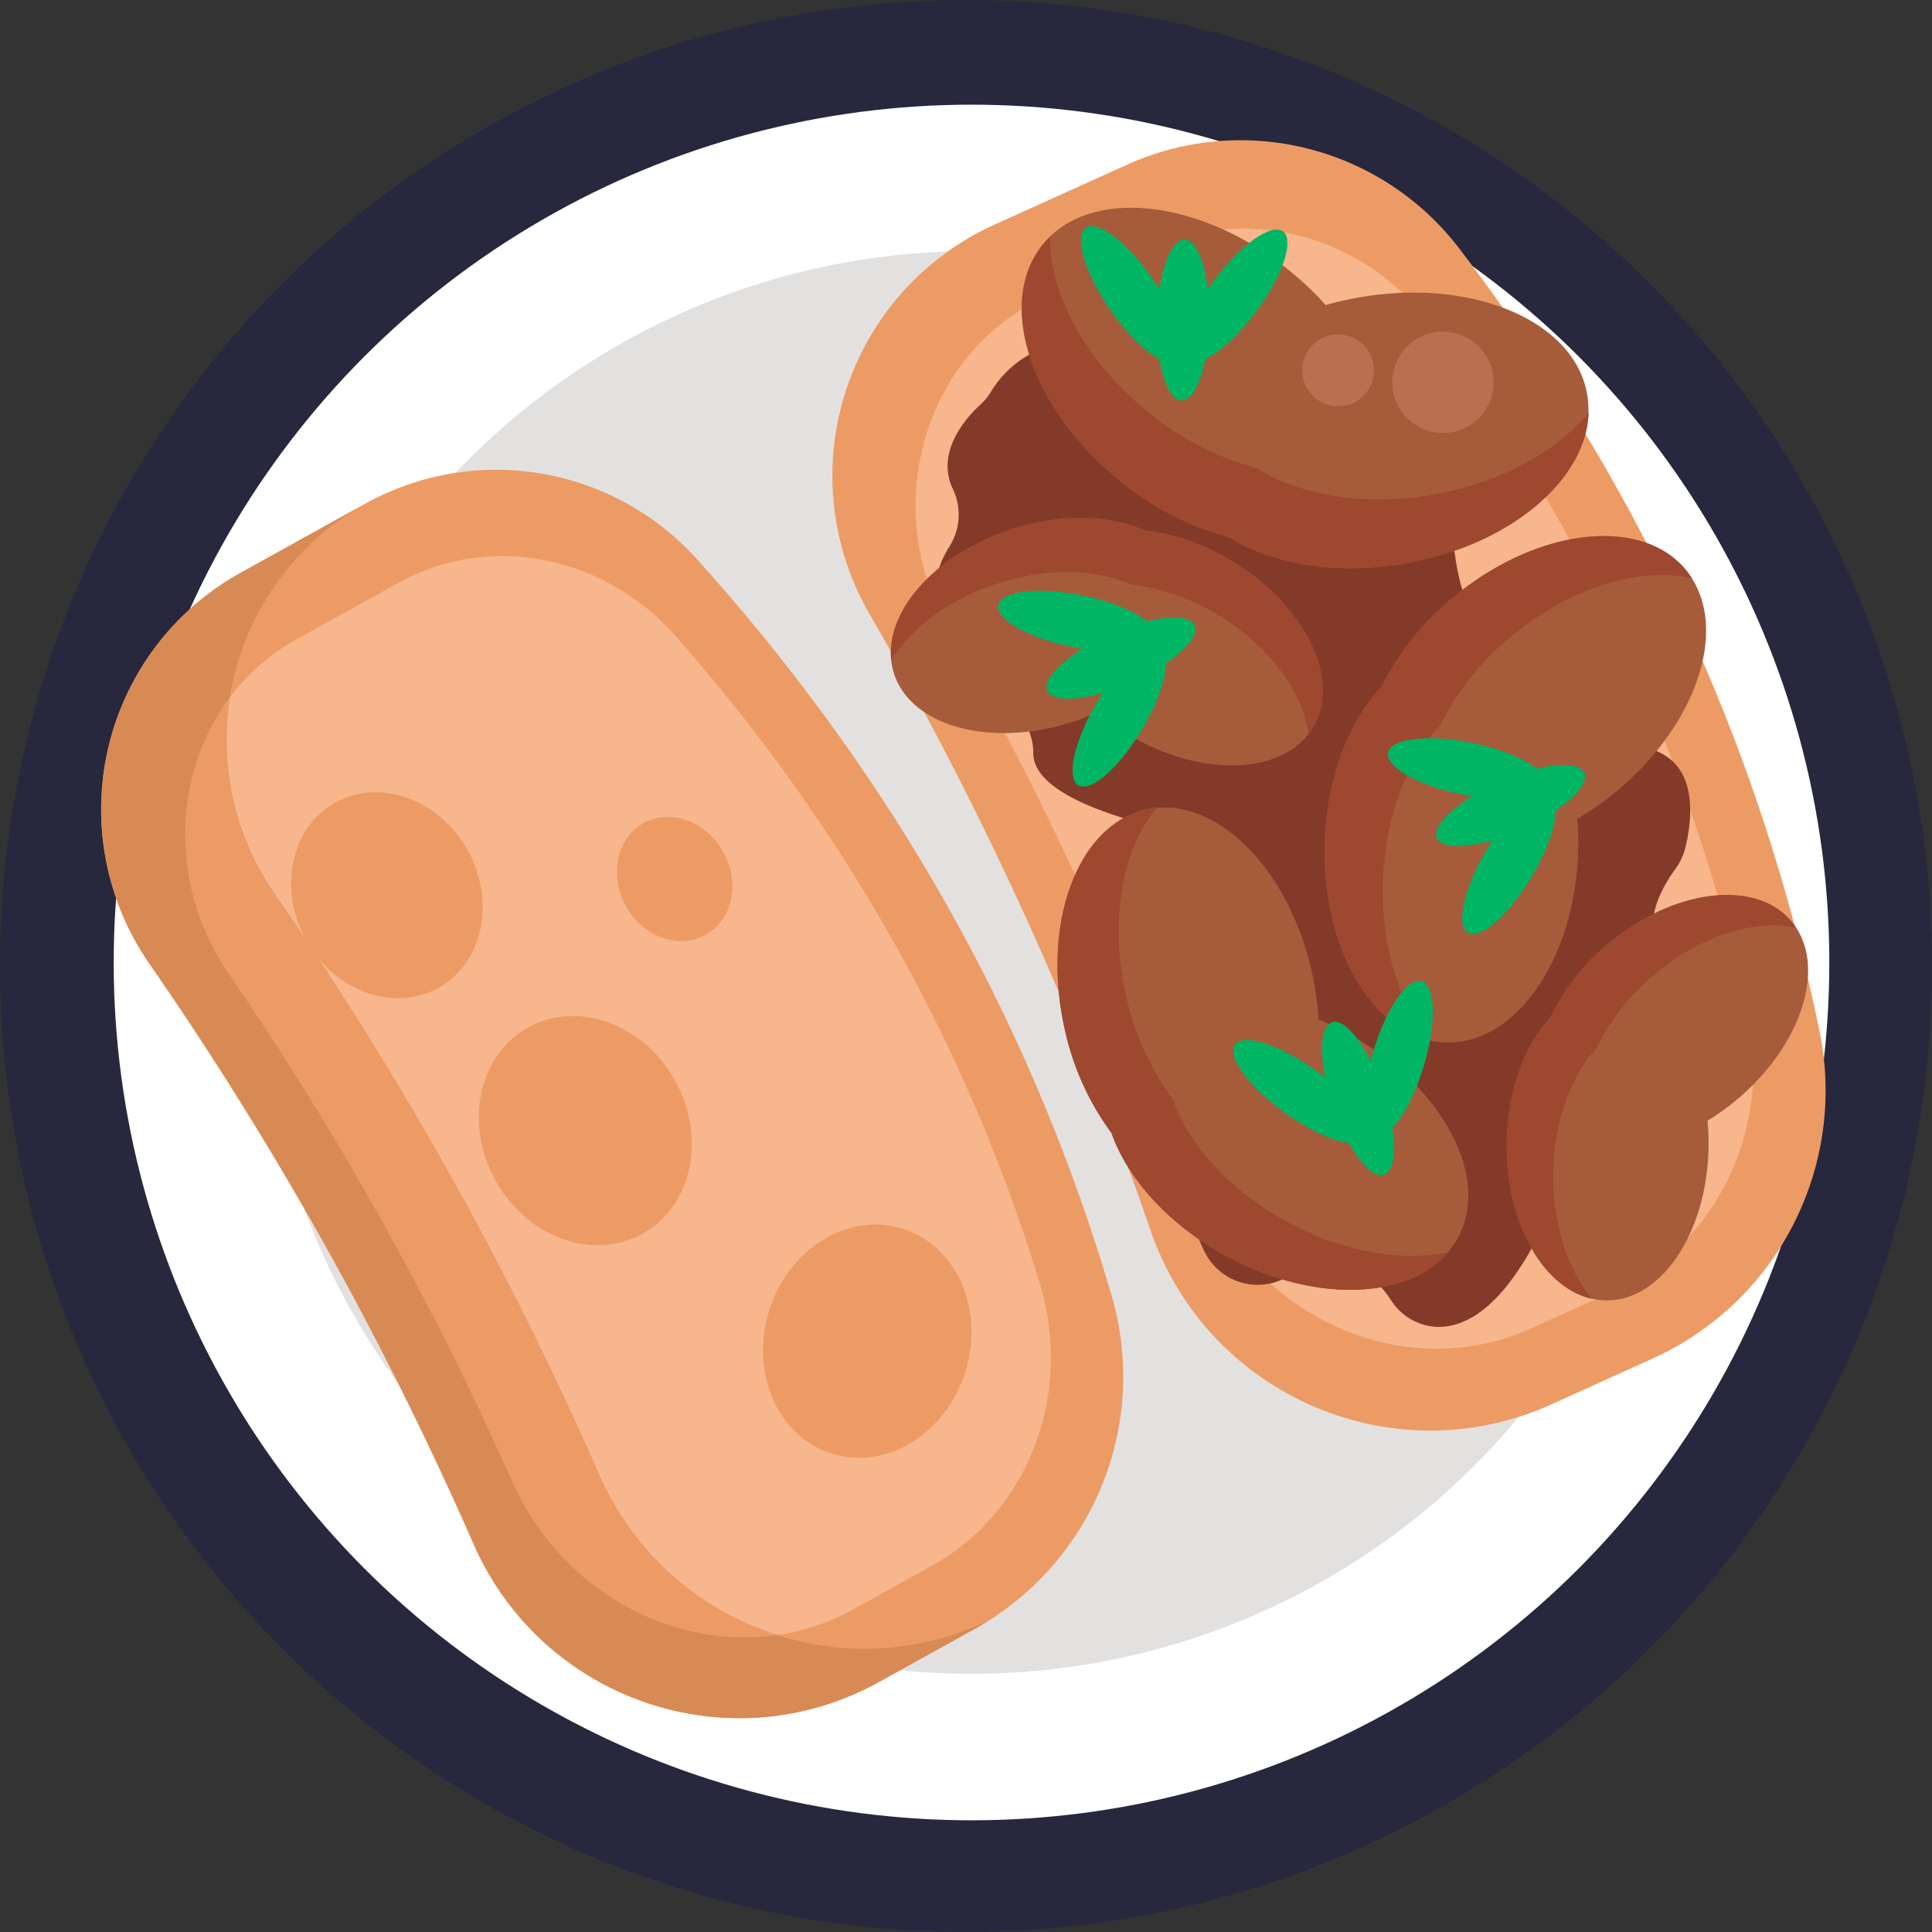 <svg xmlns="http://www.w3.org/2000/svg" viewBox="0 0 512 512"><rect x="0" y="0" width="512" height="512" fill="#333333" stroke="none"/><defs><style>.cls-1{fill:#27273d;}.cls-2{fill:#fff;}.cls-3{fill:#e2e1e0;}.cls-4{fill:#ed9b64;}.cls-5{fill:#f7b68b;}.cls-6{fill:#843a29;}.cls-7{fill:#a65c3b;}.cls-8{fill:#9e4830;}.cls-9{fill:#bc6f50;}.cls-10{fill:#00b564;}.cls-11{fill:#d88a55;}</style></defs><title>English Food</title><g id="BULINE"><circle class="cls-1" cx="256" cy="256" r="256"/></g><g id="Icons"><circle class="cls-2" cx="257.46" cy="255.07" r="227.33"/><circle class="cls-3" cx="257.46" cy="255.07" r="188.5"/><path class="cls-4" d="M437.8,360.1l-26.65,12.06c-42.07,19-91.21-2.42-106.24-46.08a931.93,931.93,0,0,0-74.56-163.51A73.06,73.06,0,0,1,263.59,59.51l35-15.82a72.93,72.93,0,0,1,88,22q72.35,94.79,95.67,207.89A77.93,77.93,0,0,1,437.8,360.1Z"/><path class="cls-5" d="M427.76,342.1,405.85,352c-34.6,15.65-75.86-3.86-89.2-41.92a866.79,866.79,0,0,0-65.13-142.92c-18.69-32.77-6.73-73.89,25.62-88.52l28.75-13c25.4-11.49,56-3,73.59,20.7q62,83.42,83.54,181.72C469.82,299.05,455,329.77,427.76,342.1Z"/><path class="cls-6" d="M259.88,107.17c-3.71,3.39-12.11,12.58-7.33,22.49a15.75,15.75,0,0,1-.93,15.15c-5.56,8.89-8.88,24.41,15.56,42.06a15.46,15.46,0,0,1,6.66,12.66c-.1,4.66,4.22,11.2,23.92,17.28,0,0,24.67,7.18,3.06,34.46a15.67,15.67,0,0,0-2.93,13.48c3.71,15.1,12.37,48.21,21.3,66.89a15.66,15.66,0,0,0,21.49,7c8-4.25,19.64-7,28,6a15.22,15.22,0,0,0,12.28,7c6.55.14,15.43-3.88,24.78-20.52l20.5-35.17a16,16,0,0,1,1.93-2.63l14.38-15.88a15.82,15.82,0,0,0-.13-21.6c-4.92-5-7.4-13.14,1.58-25.56a16.26,16.26,0,0,0,2.63-5.6c2-8.12,4.58-27.69-17-27a16.06,16.06,0,0,1-7.88-1.71c-9.6-4.92-32.11-19.39-36.1-48.49a15.91,15.91,0,0,0-7.87-11.76L299.63,91.57a15.81,15.81,0,0,0-7.39-2c-7.25-.17-21.7,1.28-29.58,14.17A15.71,15.71,0,0,1,259.88,107.17Z"/><path class="cls-7" d="M360.06,78.84a85,85,0,0,0-8.74,2,83.43,83.43,0,0,0-9.55-9.06c-23.68-19.2-53-22.31-65.42-7s-3.35,43.37,20.33,62.57a76.76,76.76,0,0,0,29,15c11.44,7.17,28.57,10.15,46.78,6.93,30-5.29,51.57-25.37,48.14-44.85S390.08,73.55,360.06,78.84Z"/><path class="cls-8" d="M421,109.33c-.52,17.86-20.92,35.17-48.48,40-18.21,3.22-35.34.24-46.78-6.93a76.76,76.76,0,0,1-29-15C273,108.24,263.9,80.22,276.35,64.86a23.35,23.35,0,0,1,1.95-2.14c-.32,14.81,9.13,32.82,25.89,46.4a76.83,76.83,0,0,0,29,15c11.45,7.18,28.57,10.15,46.79,6.94C397.77,127.93,412.57,119.62,421,109.33Z"/><path class="cls-7" d="M284.52,191.22a65.32,65.32,0,0,0,6.25-2.41,63.23,63.23,0,0,0,8,5.7c19.55,11.73,41.56,11,49.17-1.72s-2.07-32.47-21.62-44.19a57.38,57.38,0,0,0-23.08-8.06c-9.22-4.11-22.21-4.51-35.36-.22-21.67,7.07-35.52,24.2-30.93,38.26S262.85,198.3,284.52,191.22Z"/><path class="cls-8" d="M236.21,175.05c-1.49-13.28,11.8-28.24,31.69-34.73,13.15-4.29,26.14-3.89,35.37.22a57.59,57.59,0,0,1,23.07,8.06c19.54,11.72,29.22,31.51,21.62,44.19a18.62,18.62,0,0,1-1.22,1.78c-1.32-11-10.21-23.33-24-31.63a57.58,57.58,0,0,0-23.08-8.06c-9.22-4.11-22.21-4.51-35.36-.22C251.44,158.84,241.36,166.55,236.21,175.05Z"/><path class="cls-7" d="M452.79,303.68a64.32,64.32,0,0,0-.27-6.71,62.1,62.1,0,0,0,8-5.75c17.4-14.73,23.76-35.82,14.2-47.1s-31.4-8.5-48.8,6.23a57.39,57.39,0,0,0-15,19.26c-6.87,7.4-11.43,19.58-11.6,33.4-.29,22.8,11.47,41.42,26.26,41.61S452.51,326.47,452.79,303.68Z"/><path class="cls-8" d="M421.92,344.2C408.87,341.34,399,323.93,399.25,303c.17-13.84,4.73-26,11.6-33.42a57.46,57.46,0,0,1,15-19.25c17.4-14.72,39.25-17.52,48.8-6.23a16.62,16.62,0,0,1,1.3,1.73c-10.84-2.3-25.38,2.14-37.69,12.57a57.37,57.37,0,0,0-15.06,19.25c-6.86,7.41-11.43,19.58-11.6,33.41C411.48,324.56,415.53,336.59,421.92,344.2Z"/><path class="cls-7" d="M418.23,225.37A80.56,80.56,0,0,0,418,217a79.46,79.46,0,0,0,10.12-7.08c22.09-18.16,30.45-44.5,18.67-58.83s-39.24-11.22-61.33,6.94a72.09,72.09,0,0,0-19.24,23.88c-8.74,9.16-14.69,24.35-15.15,41.69-.77,28.59,13.64,52.17,32.18,52.67S417.46,254,418.23,225.37Z"/><path class="cls-8" d="M378.77,275.64c-16.32-3.83-28.4-25.84-27.69-52.07.46-17.35,6.41-32.53,15.15-41.7A72.19,72.19,0,0,1,385.47,158c22.09-18.16,49.55-21.27,61.33-6.94a22.28,22.28,0,0,1,1.59,2.2c-13.55-3.08-31.87,2.23-47.51,15.08a72.12,72.12,0,0,0-19.23,23.88c-8.75,9.17-14.7,24.35-15.16,41.7C366,250.82,370.89,266,378.77,275.64Z"/><path class="cls-7" d="M357,273.8a79.41,79.41,0,0,0-7.59-3.63,78.19,78.19,0,0,0-1.69-12.24c-6.1-27.94-25.73-47.38-43.86-43.42S276,244.32,282.08,272.26a72.18,72.18,0,0,0,12.49,28c4.18,12,15,24.17,30.21,32.49,25.1,13.71,52.66,11.62,61.55-4.66S382.08,287.51,357,273.8Z"/><path class="cls-8" d="M383.76,331.83c-10.85,12.79-35.94,13.51-59,.93-15.24-8.32-26-20.53-30.22-32.5a72.21,72.21,0,0,1-12.49-28c-6.1-27.93,3.65-53.79,21.77-57.75a21,21,0,0,1,2.68-.42c-8.91,10.66-12.54,29.39-8.22,49.16a72.26,72.26,0,0,0,12.49,28c4.18,12,15,24.17,30.22,32.49C355.86,331.86,371.57,334.45,383.76,331.83Z"/><circle class="cls-9" cx="382.4" cy="101.32" r="13.42"/><circle class="cls-9" cx="354.61" cy="98.15" r="9.51"/><path class="cls-10" d="M340,61.34c-3.09-2.29-11.29,3.53-18.31,13-.56.75-1.08,1.5-1.59,2.25-.91-7.66-3.29-13.06-6.16-13.11s-5.51,5.38-6.7,13.14c-.53-.86-1.08-1.72-1.67-2.58-6.66-9.73-14.64-15.86-17.81-13.69s-.35,11.83,6.31,21.56c4.42,6.45,9.4,11.3,13.19,13.22,1.07,6.55,3.26,11,5.88,11s5-4.37,6.31-10.94c3.83-1.85,8.88-6.45,13.44-12.6C339.92,73.17,343.1,63.63,340,61.34Z"/><path class="cls-10" d="M264.58,160.37c-.77,3.77,8,8.73,19.54,11.09.91.18,1.82.34,2.71.48-6.55,4.07-10.45,8.51-9.28,11.14s7.21,2.72,14.75.51c-.56.84-1.1,1.7-1.64,2.6-6,10.15-8.18,20-4.86,21.93s10.86-4.69,16.86-14.84c4-6.73,6.26-13.3,6.4-17.54,5.48-3.74,8.59-7.61,7.53-10s-6.08-2.68-12.58-1.09c-3.3-2.69-9.6-5.32-17.11-6.85C275.34,155.45,265.35,156.6,264.58,160.37Z"/><path class="cls-10" d="M367.84,199.44c-.77,3.77,8,8.74,19.54,11.09.91.19,1.81.34,2.71.49-6.56,4.07-10.45,8.5-9.28,11.13s7.21,2.72,14.74.51c-.55.84-1.1,1.7-1.63,2.6-6,10.16-8.18,20-4.87,21.93s10.87-4.68,16.87-14.84c4-6.73,6.26-13.29,6.39-17.54,5.49-3.74,8.6-7.61,7.54-10s-6.08-2.68-12.59-1.09c-3.3-2.69-9.6-5.32-17.1-6.85C378.6,194.52,368.61,195.67,367.84,199.44Z"/><path class="cls-10" d="M376.77,260c-3.69-1.1-9.41,7.17-12.78,18.47-.27.9-.51,1.78-.73,2.66-3.47-6.89-7.54-11.16-10.27-10.23s-3.34,6.94-1.81,14.64c-.79-.63-1.6-1.25-2.45-1.86-9.58-6.88-19.17-9.92-21.41-6.8S331,288.14,340.6,295c6.35,4.56,12.69,7.42,16.9,7.93,3.24,5.79,6.82,9.24,9.3,8.39s3.21-5.81,2.2-12.43c3-3.05,6.15-9.09,8.34-16.43C380.71,271.17,380.46,261.12,376.77,260Z"/><path class="cls-4" d="M258.14,431.77l-25.09,13.91c-39.62,22-89.38,4.93-107.56-36.56a914.33,914.33,0,0,0-86-153.91A71.67,71.67,0,0,1,63.79,151.79l32.92-18.26A71.56,71.56,0,0,1,184.53,148q78.3,86.9,110.14,195.62A76.46,76.46,0,0,1,258.14,431.77Z"/><path class="cls-5" d="M246.88,415l-20.63,11.45c-32.58,18.06-74.48,2.29-90.56-33.87A849.22,849.22,0,0,0,60.59,258c-20.88-30.54-12.48-71.7,18-88.59l27.08-15c23.91-13.26,54.48-7.41,73.6,14.37q67.25,76.6,96.2,171C284.57,369.51,272.56,400.74,246.88,415Z"/><path class="cls-11" d="M262.13,429.39c-1.29.83-2.63,1.62-4,2.38l-25.09,13.91c-39.61,22-89.37,4.93-107.56-36.56a914.33,914.33,0,0,0-86-153.91A71.67,71.67,0,0,1,63.79,151.79l32.93-18.26a71.68,71.68,0,0,0-24,103.3,914.33,914.33,0,0,1,86,153.91,76.83,76.83,0,0,0,47.21,42.55A76,76,0,0,0,262.13,429.39Z"/><path class="cls-4" d="M205.84,433.29c-27.91,4-57.28-11.83-70.14-40.74A849.83,849.83,0,0,0,60.6,258c-16-23.39-14.82-53,.27-73.15a71.11,71.11,0,0,0,11.8,52,914.33,914.33,0,0,1,86,153.91A76.83,76.83,0,0,0,205.84,433.29Z"/><ellipse class="cls-4" cx="102.53" cy="237.24" rx="24.49" ry="28.1" transform="translate(-102.19 79.49) rotate(-29.01)"/><ellipse class="cls-4" cx="178.77" cy="232.94" rx="14.76" ry="16.93" transform="translate(-90.54 115.93) rotate(-29.01)"/><ellipse class="cls-4" cx="155.12" cy="299.62" rx="27.23" ry="31.25" transform="translate(-125.85 112.83) rotate(-29.01)"/><ellipse class="cls-4" cx="229.83" cy="355.43" rx="31.25" ry="27.23" transform="translate(-178.38 467.31) rotate(-72.44)"/></g></svg>